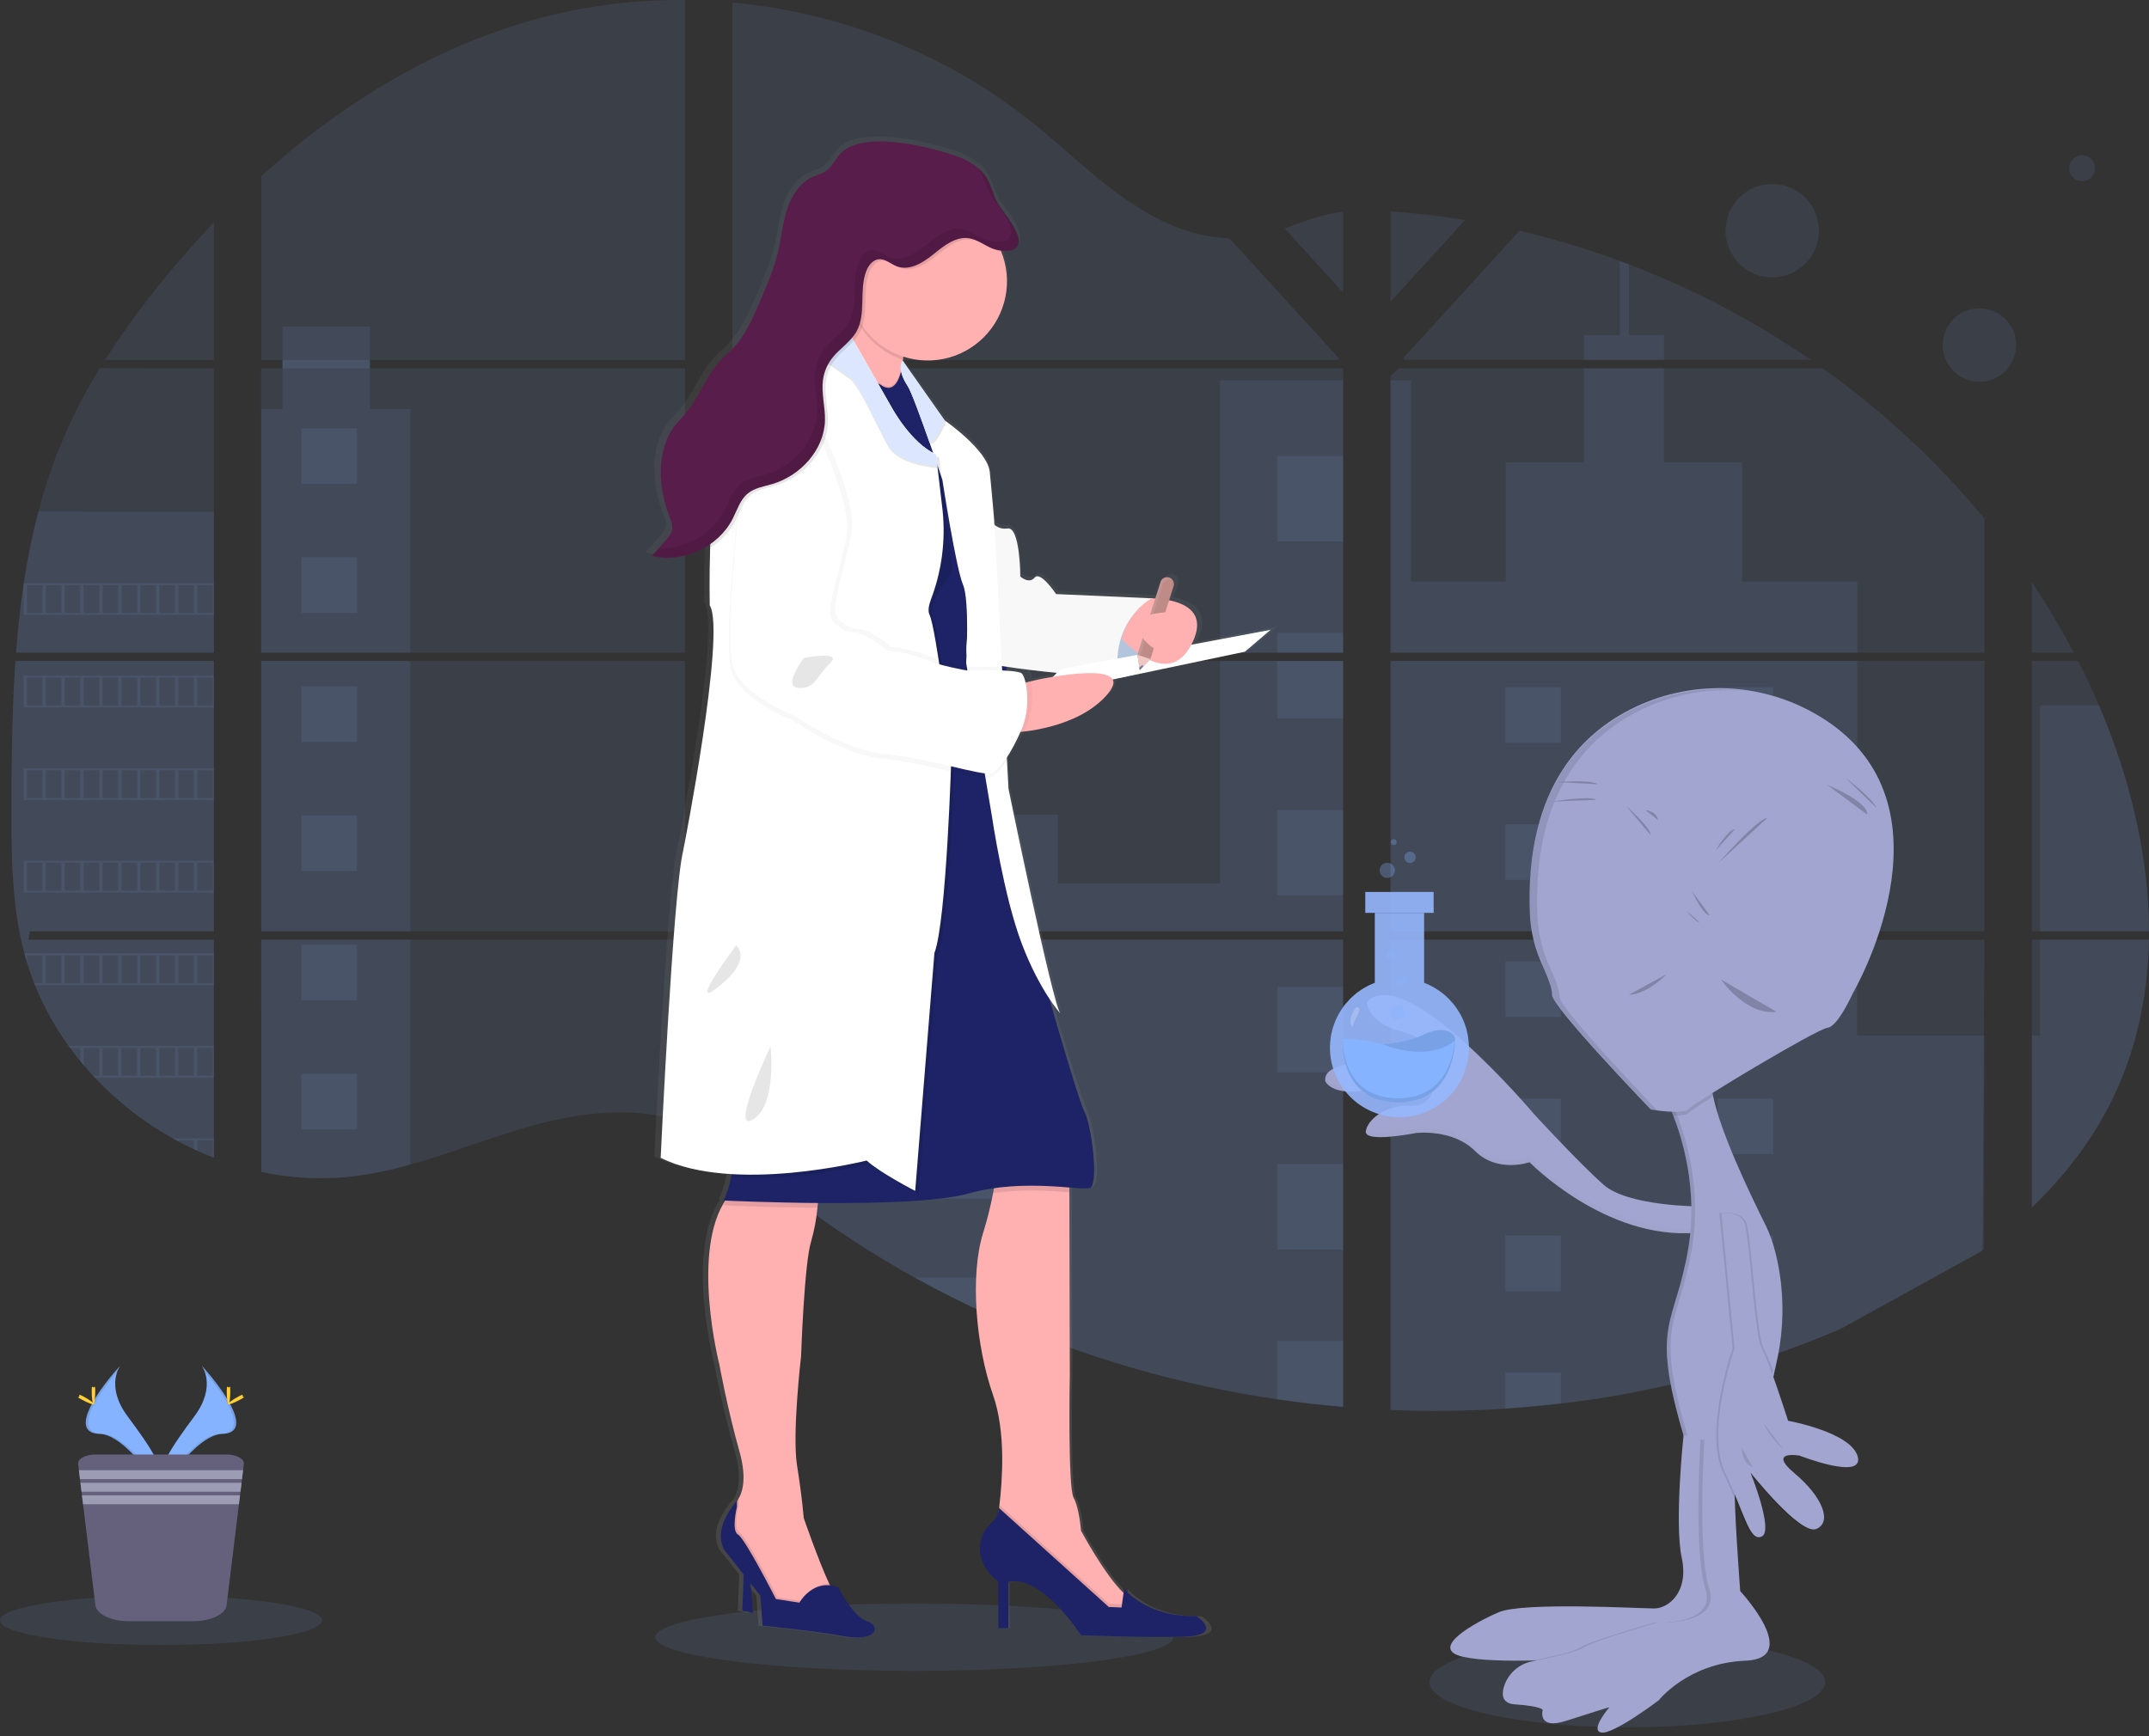 <svg width="250" height="202" viewBox="0 0 250 202" fill="none" xmlns="http://www.w3.org/2000/svg">
<rect x="0" y="0" width="250" height="202" fill="#333333" stroke="none"/>
<g clip-path="url(#clip0)">
<path opacity="0.1" d="M106.37 194.424C123.012 194.424 136.503 192.667 136.503 190.5C136.503 188.333 123.012 186.576 106.37 186.576C89.728 186.576 76.237 188.333 76.237 190.5C76.237 192.667 89.728 194.424 106.37 194.424Z" fill="#85B3FF"/>
<path opacity="0.1" d="M1.798 76.912H24.881V108.371H3.482C3.427 108.697 3.372 109.021 3.312 109.345H24.878V134.711L24.77 134.671C24.158 134.42 23.553 134.169 22.955 133.903L22.566 133.727C21.953 133.441 21.348 133.138 20.751 132.816C20.54 132.706 20.329 132.59 20.12 132.47C16.752 130.592 13.69 128.209 11.042 125.406C10.964 125.331 10.891 125.25 10.819 125.175C10.452 124.776 10.09 124.369 9.739 123.955L9.35 123.493C8.938 122.991 8.536 122.464 8.15 121.937C8.092 121.859 8.037 121.781 7.979 121.706C6.395 119.515 5.081 117.141 4.067 114.634C4.035 114.559 4.007 114.476 3.977 114.401C3.661 113.605 3.377 112.799 3.131 111.976C3.028 111.632 2.925 111.283 2.84 110.937C2.807 110.831 2.782 110.728 2.754 110.628C1.476 105.59 1.328 100.353 1.328 95.144C1.328 94.537 1.328 93.927 1.328 93.322C1.328 91.218 1.353 89.102 1.388 86.986C1.4 86.439 1.412 85.891 1.424 85.342C1.456 83.946 1.499 82.548 1.559 81.152C1.574 80.766 1.592 80.376 1.612 79.993C1.612 79.769 1.632 79.546 1.647 79.322C1.695 78.516 1.742 77.711 1.798 76.912Z" fill="#85B3FF"/>
<path opacity="0.1" d="M24.881 41.884H12.217C14.275 38.663 16.525 35.568 18.953 32.616C20.834 30.304 22.812 28.052 24.881 25.883V41.884Z" fill="#85B3FF"/>
<path opacity="0.1" d="M24.881 42.858V75.939H1.868C1.868 75.843 1.883 75.745 1.893 75.65C1.913 75.399 1.933 75.128 1.956 74.869C1.978 74.565 2.009 74.257 2.036 73.95C2.064 73.644 2.099 73.288 2.132 72.946C2.164 72.605 2.199 72.284 2.237 71.955C2.275 71.626 2.31 71.294 2.35 70.968C2.39 70.642 2.428 70.308 2.47 69.979C2.506 69.708 2.541 69.437 2.578 69.163C2.631 68.779 2.686 68.393 2.744 68.011C2.744 67.953 2.762 67.895 2.769 67.84C3.184 65.043 3.75 62.27 4.464 59.534C5.211 56.664 6.165 53.852 7.319 51.119C8.542 48.255 9.977 45.486 11.612 42.835L24.881 42.858Z" fill="#85B3FF"/>
<path opacity="0.1" d="M30.392 76.912V108.374H79.696V76.912H30.392ZM30.392 109.345V136.363C30.673 136.421 30.952 136.479 31.23 136.527C31.607 136.599 31.983 136.665 32.363 136.722C32.435 136.722 32.511 136.745 32.586 136.752C32.737 136.778 32.89 136.798 33.04 136.818C33.42 136.87 33.794 136.913 34.183 136.948L34.725 136.996L35.164 137.029C35.403 137.046 35.639 137.061 35.875 137.069C36.021 137.069 36.166 137.069 36.314 137.086H36.661H37.09C37.286 137.086 37.482 137.086 37.675 137.086H37.926C38.122 137.086 38.318 137.086 38.511 137.069H38.524C38.659 137.069 38.795 137.069 38.931 137.051C38.969 137.054 39.008 137.054 39.046 137.051C39.159 137.051 39.272 137.051 39.382 137.036H39.46L40.213 136.976C40.465 136.953 40.716 136.926 40.967 136.898L41.484 136.835C43.594 136.54 45.68 136.096 47.728 135.507C52.327 134.225 56.816 132.43 61.424 131.117C67.366 129.422 73.937 128.589 79.676 130.652V109.34L30.392 109.345ZM79.696 41.887V0.003C74.299 -0.057 68.916 0.574 63.678 1.88C51.185 5.016 39.982 11.819 30.392 20.506V41.887H32.857V42.858H30.384V75.954H79.696V42.858H43.025V41.887H79.696ZM143.038 27.739C139.95 27.628 136.879 26.652 134.1 25.14C128.79 22.254 124.539 17.793 119.807 14.03C109.957 6.19 97.74 1.459 85.212 0.286V41.887H155.591L155.765 41.701L143.038 27.739ZM149.45 26.591L156.249 34.052V24.639C153.962 24.927 151.968 25.597 149.45 26.591ZM156.249 143.068V109.34H141.752C141.715 109.197 141.675 109.052 141.629 108.906C141.672 109.052 141.71 109.197 141.75 109.34H85.212V133.73C85.749 134.129 86.279 134.548 86.804 134.985C87.371 135.447 87.931 135.919 88.494 136.391L89.058 136.858C89.33 137.084 89.603 137.305 89.877 137.528C90.424 137.97 90.976 138.407 91.531 138.838C91.808 139.057 92.089 139.27 92.368 139.484C96.81 142.878 101.496 145.942 106.387 148.651C107.483 149.26 108.59 149.852 109.706 150.426C110.449 150.807 111.197 151.182 111.948 151.551C113.076 152.101 114.213 152.634 115.358 153.15C125.932 157.89 137.113 161.141 148.581 162.809C151.127 163.184 153.683 163.479 156.249 163.695V143.068H156.475H156.249ZM85.212 42.858V75.954H156.249V42.858H85.212ZM85.212 76.912V108.374H156.249V76.912H85.212ZM161.763 24.593V35.116L170.442 25.595C167.566 25.126 164.673 24.792 161.763 24.593ZM161.763 76.912V108.374H230.854V76.912H161.763ZM230.61 145.569L230.861 109.345H161.763V164.064C166.213 164.251 170.67 164.197 175.114 163.904V163.904H175.192C177.311 163.768 179.424 163.574 181.532 163.321H181.579C192.801 162.01 203.774 159.077 214.153 154.613L230.61 145.569ZM244.183 82.081C243.922 81.469 243.653 80.861 243.377 80.259C242.875 79.132 242.32 78.017 241.76 76.912H236.37V108.374H249.997C249.985 99.462 247.73 90.365 244.183 82.081ZM236.37 109.34V140.505C240.208 136.828 243.452 132.618 245.787 127.806C248.597 122.01 249.877 115.736 249.987 109.345L236.37 109.34ZM236.37 67.74V75.954H241.255C239.775 73.132 238.144 70.392 236.37 67.745V67.74ZM189.523 30.769C189.164 30.631 188.802 30.492 188.441 30.359C184.628 28.948 180.73 27.774 176.771 26.845L163.492 41.405L163.241 41.683L163.412 41.869H210.653C204.073 37.347 196.98 33.621 189.523 30.769V30.769ZM212.054 42.861H162.732L161.763 43.747V75.954H170.256H230.849V60.34C225.371 53.716 219.049 47.839 212.044 42.858L212.054 42.861Z" fill="#85B3FF"/>
<path opacity="0.1" d="M24.881 59.544V75.938H1.868C1.868 75.843 1.883 75.745 1.893 75.65C1.913 75.399 1.933 75.127 1.956 74.869C1.978 74.565 2.009 74.257 2.036 73.95C2.064 73.644 2.099 73.287 2.132 72.946C2.164 72.605 2.199 72.283 2.237 71.954C2.275 71.626 2.31 71.294 2.35 70.968C2.39 70.642 2.428 70.308 2.47 69.979C2.506 69.708 2.541 69.437 2.578 69.163C2.631 68.779 2.686 68.392 2.744 68.011C2.744 67.953 2.762 67.895 2.769 67.84C3.184 65.043 3.75 62.27 4.464 59.534L24.881 59.544Z" fill="#85B3FF"/>
<path opacity="0.1" d="M1.798 76.912H24.881V108.371H3.482C3.427 108.697 3.372 109.021 3.312 109.345H24.878V134.711L24.77 134.671C24.158 134.42 23.553 134.169 22.955 133.903L22.566 133.727C21.953 133.441 21.348 133.138 20.751 132.816C20.54 132.706 20.329 132.59 20.12 132.47C16.752 130.592 13.69 128.209 11.042 125.406C10.964 125.331 10.891 125.25 10.819 125.175C10.452 124.776 10.09 124.369 9.739 123.955L9.35 123.493C8.938 122.991 8.536 122.464 8.15 121.937C8.092 121.859 8.037 121.781 7.979 121.706C6.395 119.515 5.081 117.141 4.067 114.634C4.035 114.559 4.007 114.476 3.977 114.401C3.661 113.605 3.377 112.799 3.131 111.976C3.028 111.632 2.925 111.283 2.84 110.937C2.807 110.831 2.782 110.728 2.754 110.628C1.476 105.59 1.328 100.353 1.328 95.144C1.328 94.537 1.328 93.927 1.328 93.322C1.328 91.218 1.353 89.102 1.388 86.986C1.4 86.439 1.412 85.891 1.424 85.342C1.456 83.946 1.499 82.548 1.559 81.152C1.574 80.766 1.592 80.376 1.612 79.993C1.612 79.769 1.632 79.546 1.647 79.322C1.695 78.516 1.742 77.711 1.798 76.912Z" fill="#85B3FF"/>
<path opacity="0.1" d="M47.75 47.595V75.941H30.394V47.595H32.867V37.998H43.028V47.595H47.75Z" fill="#85B3FF"/>
<path opacity="0.1" d="M47.75 76.912H30.394V108.374H47.75V76.912Z" fill="#85B3FF"/>
<path opacity="0.1" d="M30.392 109.34H47.748V135.505C45.701 136.092 43.615 136.535 41.506 136.83L40.987 136.895L40.233 136.973L39.48 137.033H39.402C39.292 137.033 39.179 137.049 39.066 137.051H38.95C38.812 137.051 38.677 137.066 38.541 137.069H38.529C38.335 137.069 38.142 137.084 37.944 137.086H37.693C37.499 137.086 37.306 137.086 37.108 137.086H36.681C36.563 137.086 36.447 137.086 36.332 137.086L35.892 137.069C35.659 137.069 35.42 137.043 35.182 137.028L34.745 136.996L34.2 136.946C33.819 136.91 33.447 136.868 33.06 136.815L32.606 136.752C32.531 136.752 32.455 136.732 32.383 136.72C32.004 136.662 31.629 136.599 31.25 136.526C30.969 136.476 30.69 136.418 30.409 136.361L30.392 109.34Z" fill="#85B3FF"/>
<path opacity="0.1" d="M156.252 44.248H141.938V75.941H156.252V44.248Z" fill="#85B3FF"/>
<path opacity="0.1" d="M156.252 76.912V108.374H85.215V94.806H123.053V102.808H141.938V76.912H156.252Z" fill="#85B3FF"/>
<path opacity="0.1" d="M156.478 143.078H156.252V163.718C153.686 163.5 151.13 163.205 148.584 162.832C137.115 161.154 125.933 157.894 115.36 153.144C112.309 151.769 109.319 150.269 106.39 148.646C101.496 145.935 96.807 142.87 92.36 139.476C91.242 138.622 90.14 137.748 89.053 136.853C88.3 136.23 87.547 135.598 86.794 134.977C86.269 134.553 85.739 134.132 85.2 133.722V109.34H141.75L141.632 108.906C141.675 109.051 141.715 109.194 141.752 109.34H156.252V143.063L156.478 143.078Z" fill="#85B3FF"/>
<path opacity="0.1" d="M193.575 41.884H184.25V38.987H188.428V30.357C188.79 30.49 189.151 30.625 189.51 30.766V38.987H193.573L193.575 41.884Z" fill="#85B3FF"/>
<path opacity="0.1" d="M216.048 75.938H170.261L170.276 75.951L170.256 75.938H161.762V44.246H164.165V67.669H175.162V53.81H184.251V42.858H193.573V53.81H202.656V67.669H216.046L216.048 75.938Z" fill="#85B3FF"/>
<path opacity="0.1" d="M161.762 76.912V108.374H216.048V76.912H161.762ZM230.778 145.4L230.854 120.498H216.041V109.34H161.762V164.064C166.213 164.25 170.67 164.197 175.114 163.903V163.903H175.192C177.311 163.768 179.424 163.574 181.531 163.321H181.579C192.801 162.01 203.774 159.077 214.153 154.613" fill="#85B3FF"/>
<path opacity="0.1" d="M237.326 109.34H249.99C249.879 115.729 248.597 122.002 245.787 127.798C243.455 132.613 240.208 136.835 236.372 140.5V120.496H237.326V109.34Z" fill="#85B3FF"/>
<path opacity="0.1" d="M249.998 108.371H237.326V82.079H244.183C247.73 90.365 249.988 99.462 249.998 108.371Z" fill="#85B3FF"/>
<path opacity="0.1" d="M156.252 53.057H148.584V62.993H156.252V53.057Z" fill="#85B3FF"/>
<path opacity="0.1" d="M156.252 73.654H148.584V75.941H156.252V73.654Z" fill="#85B3FF"/>
<path opacity="0.1" d="M156.252 76.912H148.584V83.587H156.252V76.912Z" fill="#85B3FF"/>
<path opacity="0.1" d="M156.252 94.248H148.584V104.184H156.252V94.248Z" fill="#85B3FF"/>
<path opacity="0.1" d="M156.252 114.845H148.584V124.781H156.252V114.845Z" fill="#85B3FF"/>
<path opacity="0.1" d="M156.252 143.063L156.478 143.078H156.252V145.385H148.584V135.447H156.252V143.063Z" fill="#85B3FF"/>
<path opacity="0.1" d="M156.252 156.031V163.705C153.686 163.488 151.13 163.192 148.584 162.819V156.031H156.252Z" fill="#85B3FF"/>
<path opacity="0.1" d="M118.074 107.643H85.215V108.374H118.074V107.643Z" fill="#85B3FF"/>
<path opacity="0.1" d="M118.074 109.345H85.215V112.142H118.074V109.345Z" fill="#85B3FF"/>
<path opacity="0.1" d="M118.074 121.312H85.215V125.81H118.074V121.312Z" fill="#85B3FF"/>
<path opacity="0.1" d="M118.072 134.98V139.476H92.36C91.242 138.622 90.14 137.748 89.053 136.853C88.3 136.23 87.547 135.598 86.794 134.98H118.072Z" fill="#85B3FF"/>
<path opacity="0.1" d="M118.072 148.644V153.144H115.36C112.307 151.769 109.317 150.269 106.39 148.644H118.072Z" fill="#85B3FF"/>
<path opacity="0.1" d="M181.584 79.962H175.117V86.429H181.584V79.962Z" fill="#85B3FF"/>
<path opacity="0.1" d="M41.521 49.827H35.054V56.293H41.521V49.827Z" fill="#85B3FF"/>
<path opacity="0.1" d="M41.521 64.848H35.054V71.314H41.521V64.848Z" fill="#85B3FF"/>
<path opacity="0.1" d="M41.521 79.872H35.054V86.338H41.521V79.872Z" fill="#85B3FF"/>
<path opacity="0.1" d="M41.521 94.896H35.054V101.362H41.521V94.896Z" fill="#85B3FF"/>
<path opacity="0.1" d="M41.521 109.92H35.054V116.386H41.521V109.92Z" fill="#85B3FF"/>
<path opacity="0.1" d="M41.521 124.944H35.054V131.411H41.521V124.944Z" fill="#85B3FF"/>
<path opacity="0.1" d="M206.279 79.962H199.812V86.429H206.279V79.962Z" fill="#85B3FF"/>
<path opacity="0.1" d="M181.584 95.915H175.117V102.382H181.584V95.915Z" fill="#85B3FF"/>
<path opacity="0.1" d="M206.279 95.915H199.812V102.382H206.279V95.915Z" fill="#85B3FF"/>
<path opacity="0.1" d="M181.584 111.868H175.117V118.334H181.584V111.868Z" fill="#85B3FF"/>
<path opacity="0.1" d="M206.279 111.868H199.812V118.334H206.279V111.868Z" fill="#85B3FF"/>
<path opacity="0.1" d="M181.584 127.821H175.117V134.287H181.584V127.821Z" fill="#85B3FF"/>
<path opacity="0.1" d="M206.279 127.821H199.812V134.287H206.279V127.821Z" fill="#85B3FF"/>
<path opacity="0.1" d="M181.584 143.773H175.117V150.24H181.584V143.773Z" fill="#85B3FF"/>
<path opacity="0.1" d="M206.279 143.773H199.812V150.24H206.279V143.773Z" fill="#85B3FF"/>
<path opacity="0.1" d="M175.117 163.896V159.726H181.584V163.303L175.117 163.896Z" fill="#85B3FF"/>
<path opacity="0.1" d="M2.742 67.85V71.55H24.878V67.85H2.742ZM4.946 71.319H3.131V68.084H4.946V71.319ZM7.15 71.319H5.335V68.084H7.15V71.319ZM9.35 71.319H7.535V68.084H9.35V71.319ZM11.554 71.319H9.739V68.084H11.554V71.319ZM13.756 71.319H11.941V68.084H13.756V71.319ZM15.96 71.319H14.145V68.084H15.96V71.319ZM18.165 71.319H16.349V68.084H18.165V71.319ZM20.367 71.319H18.546V68.084H20.362L20.367 71.319ZM22.569 71.319H20.753V68.084H22.563L22.569 71.319ZM24.77 71.319H22.955V68.084H24.77V71.319Z" fill="#85B3FF"/>
<path opacity="0.1" d="M2.742 78.622V82.322H24.878V78.622H2.742ZM4.946 82.088H3.131V78.855H4.946V82.088ZM7.15 82.088H5.335V78.855H7.15V82.088ZM9.35 82.088H7.535V78.855H9.35V82.088ZM11.554 82.088H9.739V78.855H11.554V82.088ZM13.756 82.088H11.941V78.855H13.756V82.088ZM15.96 82.088H14.145V78.855H15.96V82.088ZM18.165 82.088H16.349V78.855H18.165V82.088ZM20.367 82.088H18.546V78.855H20.362L20.367 82.088ZM22.569 82.088H20.753V78.855H22.563L22.569 82.088ZM24.77 82.088H22.955V78.855H24.77V82.088Z" fill="#85B3FF"/>
<path opacity="0.1" d="M2.742 89.394V93.091H24.878V89.394H2.742ZM4.946 92.858H3.131V89.624H4.946V92.858ZM7.15 92.858H5.335V89.624H7.15V92.858ZM9.35 92.858H7.535V89.624H9.35V92.858ZM11.554 92.858H9.739V89.624H11.554V92.858ZM13.756 92.858H11.941V89.624H13.756V92.858ZM15.96 92.858H14.145V89.624H15.96V92.858ZM18.165 92.858H16.349V89.624H18.165V92.858ZM20.367 92.858H18.546V89.624H20.362L20.367 92.858ZM22.569 92.858H20.753V89.624H22.563L22.569 92.858ZM24.77 92.858H22.955V89.624H24.77V92.858Z" fill="#85B3FF"/>
<path opacity="0.1" d="M2.742 100.163V103.86H24.878V100.163H2.742ZM4.946 103.629H3.131V100.394H4.946V103.629ZM7.15 103.629H5.335V100.394H7.15V103.629ZM9.35 103.629H7.535V100.394H9.35V103.629ZM11.554 103.629H9.739V100.394H11.554V103.629ZM13.756 103.629H11.941V100.394H13.756V103.629ZM15.96 103.629H14.145V100.394H15.96V103.629ZM18.165 103.629H16.349V100.394H18.165V103.629ZM20.367 103.629H18.546V100.394H20.362L20.367 103.629ZM22.569 103.629H20.753V100.394H22.563L22.569 103.629ZM24.77 103.629H22.955V100.394H24.77V103.629Z" fill="#85B3FF"/>
<path opacity="0.1" d="M2.837 110.932C2.925 111.281 3.025 111.627 3.131 111.971V111.165H4.946V114.398H3.984C4.012 114.474 4.042 114.554 4.072 114.629H24.886V110.932H2.837ZM7.15 114.398H5.335V111.165H7.15V114.398ZM9.35 114.398H7.535V111.165H9.35V114.398ZM11.554 114.398H9.739V111.165H11.554V114.398ZM13.756 114.398H11.941V111.165H13.756V114.398ZM15.96 114.398H14.145V111.165H15.96V114.398ZM18.165 114.398H16.349V111.165H18.165V114.398ZM20.366 114.398H18.546V111.165H20.361L20.366 114.398ZM22.568 114.398H20.753V111.165H22.563L22.568 114.398ZM24.77 114.398H22.955V111.165H24.77V114.398Z" fill="#85B3FF"/>
<path opacity="0.1" d="M7.976 121.703C8.034 121.776 8.089 121.856 8.147 121.934H9.35V123.488L9.739 123.952V121.944H11.554V125.18H10.819C10.891 125.255 10.962 125.336 11.042 125.411H24.878V121.703H7.976ZM13.751 125.17H11.936V121.934H13.751V125.17ZM15.955 125.17H14.14V121.934H15.955V125.17ZM18.16 125.17H16.345V121.934H18.16V125.17ZM20.362 125.17H18.546V121.934H20.362V125.17ZM22.563 125.17H20.748V121.934H22.563V125.17ZM24.765 125.17H22.95V121.934H24.765V125.17Z" fill="#85B3FF"/>
<path opacity="0.1" d="M20.12 132.472C20.329 132.59 20.54 132.706 20.753 132.816V132.703H22.563V133.728L22.95 133.906V132.703H24.765V134.671C24.8 134.687 24.836 134.701 24.873 134.712V132.472H20.12Z" fill="#85B3FF"/>
<path opacity="0.1" d="M156.249 143.063H156.475H156.249ZM141.629 108.923C141.672 109.069 141.71 109.215 141.75 109.358C141.715 109.202 141.675 109.056 141.629 108.911V108.923ZM32.857 41.886V42.858H43.025V41.886H32.857ZM156.249 143.063H156.475H156.249ZM141.629 108.923C141.672 109.069 141.71 109.215 141.75 109.358C141.715 109.202 141.675 109.056 141.629 108.911V108.923ZM156.249 143.063H156.475H156.249ZM141.629 108.923C141.672 109.069 141.71 109.215 141.75 109.358C141.715 109.202 141.675 109.056 141.629 108.911V108.923Z" fill="#85B3FF"/>
<path opacity="0.1" d="M206.169 32.275C209.168 32.275 211.599 29.844 211.599 26.845C211.599 23.846 209.168 21.415 206.169 21.415C203.17 21.415 200.738 23.846 200.738 26.845C200.738 29.844 203.17 32.275 206.169 32.275Z" fill="#85B3FF"/>
<path opacity="0.1" d="M230.274 44.419C232.632 44.419 234.544 42.508 234.544 40.149C234.544 37.791 232.632 35.879 230.274 35.879C227.915 35.879 226.003 37.791 226.003 40.149C226.003 42.508 227.915 44.419 230.274 44.419Z" fill="#85B3FF"/>
<path opacity="0.1" d="M242.219 21.079C243.051 21.079 243.726 20.404 243.726 19.573C243.726 18.741 243.051 18.066 242.219 18.066C241.387 18.066 240.713 18.741 240.713 19.573C240.713 20.404 241.387 21.079 242.219 21.079Z" fill="#85B3FF"/>
<path opacity="0.1" d="M189.312 200.995C202.023 200.995 212.327 198.635 212.327 195.724C212.327 192.812 202.023 190.452 189.312 190.452C176.601 190.452 166.297 192.812 166.297 195.724C166.297 198.635 176.601 200.995 189.312 200.995Z" fill="#85B3FF"/>
<path d="M201.12 188.582C201.12 188.582 185.031 192.902 184.868 192.902C184.778 192.902 181.727 193.153 178.28 193.219C175.373 193.279 172.184 193.219 170.246 192.794C166.033 191.863 171.559 188.8 174.351 187.596C177.143 186.391 190.921 187.159 192.463 187.159C194.005 187.159 196.513 185.354 195.639 181.25C194.765 177.145 195.857 166.969 195.857 166.969L199.415 164.945L199.495 166.067L201.12 188.582Z" fill="#A1A5CF"/>
<path opacity="0.1" d="M201.12 188.582C201.12 188.582 185.031 192.902 184.868 192.902C184.778 192.902 181.727 193.153 178.28 193.219C180.379 192.799 183.194 192.169 183.829 191.712C184.868 190.947 192.42 188.813 192.42 188.813C192.42 188.813 199.807 189.195 198.383 184.819C196.96 180.444 197.881 166.494 197.881 166.494L199.495 166.085L201.12 188.582Z" fill="black"/>
<path d="M198.33 166.477C198.33 166.477 197.399 180.429 198.832 184.802C200.266 189.175 192.867 188.796 192.867 188.796C192.867 188.796 185.315 190.929 184.276 191.695C183.593 192.197 180.392 192.887 178.27 193.304C177.503 193.449 176.789 193.8 176.206 194.32C175.623 194.839 175.193 195.508 174.961 196.254C174.657 197.258 174.78 198.222 176.234 198.32C179.463 198.538 179.463 198.977 179.463 198.977C179.463 198.977 178.805 201.329 182.199 200.232C185.594 199.135 187.233 198.646 187.233 198.646C187.233 198.646 184.881 201.382 186.304 201.6C187.728 201.819 192.98 197.835 192.98 197.835C192.98 197.835 196.372 193.512 203.048 193.239C209.724 192.965 202.445 185.141 202.445 185.141C202.445 185.141 201.624 174.198 201.845 172.885C202.066 171.573 201.572 165.663 201.572 165.663L198.33 166.477Z" fill="#A1A5CF"/>
<path d="M197.728 140.377C197.728 140.377 189.41 140.377 186.563 137.867C183.716 135.357 178.476 129.653 178.476 129.653C178.476 129.653 163.372 111.707 158.993 116.632C158.993 116.632 159.104 119.04 163.043 120.024C166.982 121.008 167.203 123.965 167.203 123.965C167.203 123.965 153.63 122.208 154.178 125.825C154.178 125.825 155.054 127.904 160.203 126.591C165.353 125.278 166.661 126.809 166.661 126.809C166.661 126.809 166.55 128.78 163.924 128.669C161.298 128.559 159.109 130.201 158.89 131.624C158.672 133.047 164.69 131.842 164.69 131.842C164.69 131.842 168.958 131.295 171.584 133.921C174.21 136.546 177.934 135.236 177.934 135.236C177.934 135.236 186.799 144.318 197.304 143.442L197.728 140.377Z" fill="#A1A5CF"/>
<g opacity="0.1">
<path opacity="0.1" d="M166.523 126.756C166.588 126.596 166.629 126.427 166.646 126.254C166.646 126.254 165.333 124.723 160.188 126.036C155.579 127.211 154.399 125.667 154.203 125.333C154.152 125.507 154.14 125.691 154.168 125.87C154.168 125.87 155.044 127.951 160.193 126.638C164.477 125.549 166.101 126.433 166.523 126.756Z" fill="black"/>
<path opacity="0.1" d="M163.033 120.079C165.837 120.779 166.756 122.479 167.05 123.4L167.191 123.418C167.191 123.418 166.972 120.463 163.03 119.477C160.206 118.771 159.35 117.333 159.091 116.577C159.056 116.612 159.016 116.647 158.981 116.688C158.983 116.688 159.094 119.095 163.033 120.079Z" fill="black"/>
<path opacity="0.1" d="M197.289 142.895C186.784 143.771 177.919 134.694 177.919 134.694C177.919 134.694 174.198 136.007 171.569 133.381C168.941 130.755 164.667 131.295 164.667 131.295C164.667 131.295 159.628 132.299 158.941 131.383C158.908 131.479 158.884 131.578 158.868 131.679C158.649 133.102 164.667 131.897 164.667 131.897C164.667 131.897 168.936 131.35 171.562 133.976C174.188 136.602 177.911 135.289 177.911 135.289C177.911 135.289 186.776 144.373 197.281 143.497L197.72 140.432H197.635L197.289 142.895Z" fill="black"/>
</g>
<path d="M207.196 149.389C207.54 152.564 207.337 155.774 206.596 158.88C206.55 159.071 206.505 159.27 206.46 159.473C206.042 161.329 205.756 163.212 205.604 165.108C205.433 167.493 202.819 167.935 200.331 167.804C198.824 167.705 197.329 167.461 195.867 167.076C191.926 153.727 194.881 154.382 196.415 145.189C197.547 138.412 195.694 132.45 194.657 129.804C194.286 128.865 194.017 128.338 194.017 128.338C194.017 128.338 200.364 122.429 199.269 124.946C199.018 125.504 199.064 126.42 199.297 127.567C200.113 131.584 203.354 138.474 205.398 142.564C206.412 144.612 206.937 147.107 207.196 149.389Z" fill="#A1A5CF"/>
<path opacity="0.1" d="M196.302 167.024C192.363 153.674 195.318 154.329 196.849 145.139C197.981 138.361 196.129 132.4 195.092 129.751C194.72 128.812 194.451 128.288 194.451 128.288C194.451 128.288 198.059 124.919 199.367 124.352C199.021 123.624 194.012 128.288 194.012 128.288C194.012 128.288 194.281 128.812 194.652 129.751C195.699 132.4 197.55 138.351 196.41 145.139C194.876 154.329 191.921 153.674 195.862 167.024H196.302Z" fill="black"/>
<path opacity="0.1" d="M199.287 127.57C197.781 128.524 196.691 129.239 196.525 129.435C196.274 129.744 195.486 129.821 194.65 129.806C194.278 128.867 194.01 128.34 194.01 128.34C194.01 128.34 200.356 122.431 199.262 124.949C199.016 125.506 199.064 126.422 199.287 127.57Z" fill="black"/>
<path d="M192.034 129.106C192.034 129.106 195.865 129.764 196.52 128.998C197.175 128.232 211.406 119.71 212.609 119.587C213.811 119.464 215.564 115.538 215.564 115.538C215.564 115.538 227.866 94.509 212.802 84.077C209.628 81.888 205.947 80.547 202.109 80.179C198.271 79.812 194.403 80.431 190.871 81.978C184.281 84.87 177.374 91.452 177.974 106.378C178.069 108.446 178.566 110.477 179.438 112.355C180.025 113.64 180.6 115.091 180.545 115.746C180.434 117.069 192.034 129.106 192.034 129.106Z" fill="#A1A5CF"/>
<path opacity="0.1" d="M200.025 141.145L201.559 156.902C201.559 156.902 198.165 166.532 200.464 171.346C202.764 176.161 203.309 179.445 204.733 178.787C206.156 178.129 203.419 171.344 203.419 171.344C203.419 171.344 209.219 178.676 211.08 177.908C212.94 177.14 211.833 174.188 208.569 171.452C205.305 168.716 209.116 169.373 209.116 169.373C209.116 169.373 216.668 172.328 215.895 169.484C215.122 166.64 207.796 165.319 207.796 165.319C207.796 165.319 205.606 158.426 204.733 156.895C203.859 155.363 203.309 143.324 202.651 142.122C201.993 140.919 200.025 141.145 200.025 141.145Z" fill="black"/>
<path opacity="0.1" d="M206.244 159.473C205.826 161.329 205.54 163.212 205.388 165.108C205.217 167.493 202.601 167.935 200.115 167.804C199.864 162.907 201.988 156.902 201.988 156.902L200.457 141.145C200.457 141.145 202.425 140.924 203.083 142.129C203.741 143.334 204.286 155.369 205.162 156.902C205.579 157.734 205.941 158.593 206.244 159.473Z" fill="black"/>
<path d="M200.244 141.145L201.778 156.902C201.778 156.902 198.383 166.532 200.683 171.346C202.983 176.161 203.528 179.445 204.951 178.787C206.375 178.129 203.638 171.344 203.638 171.344C203.638 171.344 209.438 178.676 211.298 177.908C213.158 177.14 212.051 174.188 208.787 171.452C205.524 168.716 209.335 169.373 209.335 169.373C209.335 169.373 216.884 172.328 216.114 169.484C215.343 166.64 208.014 165.319 208.014 165.319C208.014 165.319 205.827 158.426 204.951 156.895C204.075 155.363 203.528 143.324 202.872 142.122C202.217 140.919 200.244 141.145 200.244 141.145Z" fill="#A1A5CF"/>
<path opacity="0.1" d="M169.109 126.463C168.87 127.024 168.459 127.495 167.934 127.806Z" fill="black"/>
<path opacity="0.1" d="M205.18 165.613C205.698 166.768 206.47 167.792 207.439 168.608Z" fill="black"/>
<path opacity="0.1" d="M202.609 168.447C202.644 168.91 202.749 169.365 202.92 169.798C203.007 170.013 203.14 170.207 203.311 170.365C203.481 170.523 203.685 170.641 203.907 170.711" fill="black"/>
<path opacity="0.2" d="M199.583 98.957C199.583 98.957 201.047 96.492 201.818 96.492Z" fill="black"/>
<path opacity="0.2" d="M199.97 100.343C199.97 100.343 204.512 95.185 205.591 95.185Z" fill="black"/>
<path opacity="0.2" d="M191.421 94.261C191.421 94.261 192.654 94.339 192.885 95.416Z" fill="black"/>
<path opacity="0.2" d="M189.187 93.799C189.187 93.799 191.961 96.186 192.036 97.185Z" fill="black"/>
<path opacity="0.2" d="M196.272 106.042C196.272 106.042 196.965 107.046 197.735 107.349Z" fill="black"/>
<path opacity="0.2" d="M196.804 103.654C196.804 103.654 198.112 106.503 198.883 106.503Z" fill="black"/>
<path opacity="0.2" d="M200.201 113.971C200.201 113.971 203.126 118.206 206.668 117.737Z" fill="black"/>
<path opacity="0.2" d="M193.884 113.357C193.884 113.357 191.574 115.744 189.495 115.744Z" fill="black"/>
<path opacity="0.2" d="M212.541 91.311C212.541 91.311 217.369 93.274 217.213 94.781Z" fill="black"/>
<path opacity="0.2" d="M214.67 90.481C214.67 90.481 217.836 92.87 218.303 94.012Z" fill="black"/>
<path opacity="0.2" d="M180.507 93.274C180.507 93.274 185.129 92.549 185.699 93.066Z" fill="black"/>
<path opacity="0.2" d="M181.182 91C181.182 91 185.077 90.689 185.855 91.251Z" fill="black"/>
<path opacity="0.1" d="M192.912 129.327C192.912 129.327 181.311 117.278 181.421 115.975C181.474 115.32 180.901 113.869 180.311 112.583C179.44 110.705 178.944 108.675 178.85 106.606C178.25 91.68 185.154 85.098 191.747 82.207C195.35 80.629 199.3 80.017 203.211 80.429C199.023 79.823 194.748 80.4 190.871 82.096C184.281 84.99 177.374 91.57 177.974 106.498C178.068 108.566 178.565 110.596 179.438 112.473C180.025 113.761 180.6 115.209 180.545 115.867C180.434 117.18 192.036 129.216 192.036 129.216C192.036 129.216 192.581 129.309 193.291 129.385C193.058 129.352 192.912 129.327 192.912 129.327Z" fill="black"/>
<path opacity="0.9" d="M165.672 114.361V106.22H166.781V103.785H158.827V106.22H159.935V114.361C158.167 115.032 156.69 116.301 155.761 117.948C154.832 119.595 154.51 121.516 154.851 123.376C155.192 125.236 156.175 126.917 157.628 128.128C159.081 129.338 160.912 130.001 162.803 130.001C164.694 130.001 166.526 129.338 167.979 128.128C169.431 126.917 170.414 125.236 170.755 123.376C171.096 121.516 170.774 119.595 169.845 117.948C168.917 116.301 167.44 115.032 165.672 114.361V114.361Z" fill="#96B7FE"/>
<path opacity="0.1" d="M165.674 106.195H159.937V106.305H165.674V106.195Z" fill="black"/>
<path d="M158.283 121.711C158.283 121.711 163.151 121.626 165.586 120.408C168.022 119.191 169.41 120.277 169.279 121.016C169.149 121.754 168.453 123.189 165.672 123.363C162.89 123.536 158.283 121.711 158.283 121.711Z" fill="#85B3FF"/>
<path opacity="0.1" d="M158.283 121.711C158.283 121.711 163.151 121.626 165.586 120.408C168.022 119.191 169.41 120.277 169.279 121.016C169.149 121.754 168.453 123.189 165.672 123.363C162.89 123.536 158.283 121.711 158.283 121.711Z" fill="black"/>
<path d="M156.199 120.93C156.199 120.93 155.677 128.142 162.501 128.273C169.325 128.403 169.279 121.016 169.279 121.016C169.279 121.016 166.769 123.754 160.803 121.495C160.803 121.495 157.718 120.669 156.199 120.93Z" fill="#85B3FF"/>
<path opacity="0.1" d="M169.254 121.04C169.119 122.702 168.235 127.904 162.501 127.793C156.879 127.688 156.244 122.773 156.194 121.046C156.161 121.972 156.194 128.152 162.501 128.273C169.325 128.403 169.279 121.015 169.279 121.015L169.254 121.04Z" fill="black"/>
<path opacity="0.3" d="M162.541 118.703C163.03 118.703 163.427 118.307 163.427 117.817C163.427 117.328 163.03 116.931 162.541 116.931C162.051 116.931 161.655 117.328 161.655 117.817C161.655 118.307 162.051 118.703 162.541 118.703Z" fill="#85B3FF"/>
<path opacity="0.3" d="M163.048 114.825C163.35 114.825 163.595 114.58 163.595 114.278C163.595 113.976 163.35 113.731 163.048 113.731C162.746 113.731 162.501 113.976 162.501 114.278C162.501 114.58 162.746 114.825 163.048 114.825Z" fill="#85B3FF"/>
<path opacity="0.3" d="M161.825 111.665C162.128 111.665 162.373 111.42 162.373 111.117C162.373 110.815 162.128 110.57 161.825 110.57C161.523 110.57 161.278 110.815 161.278 111.117C161.278 111.42 161.523 111.665 161.825 111.665Z" fill="#85B3FF"/>
<path opacity="0.2" d="M157.135 118.5C157.09 118.872 157.098 119.338 157.432 119.504C157.135 119.381 158.29 117.712 158.14 117.373C157.781 116.652 157.173 118.154 157.135 118.5Z" fill="white"/>
<path opacity="0.3" d="M161.381 102.161C161.87 102.161 162.267 101.764 162.267 101.275C162.267 100.785 161.87 100.388 161.381 100.388C160.891 100.388 160.495 100.785 160.495 101.275C160.495 101.764 160.891 102.161 161.381 102.161Z" fill="#85B3FF"/>
<path opacity="0.3" d="M164.037 100.416C164.4 100.416 164.695 100.122 164.695 99.758C164.695 99.395 164.4 99.101 164.037 99.101C163.674 99.101 163.379 99.395 163.379 99.758C163.379 100.122 163.674 100.416 164.037 100.416Z" fill="#85B3FF"/>
<path opacity="0.3" d="M162.142 98.328C162.33 98.328 162.483 98.175 162.483 97.986C162.483 97.798 162.33 97.645 162.142 97.645C161.953 97.645 161.8 97.798 161.8 97.986C161.8 98.175 161.953 98.328 162.142 98.328Z" fill="#85B3FF"/>
<path d="M76.118 134.571C78.536 135.751 81.506 136.296 84.534 136.471C84.517 136.589 84.497 136.705 84.477 136.818C84.312 137.766 84.016 138.687 83.598 139.554H83.779C79.689 145.714 83.088 158.727 83.088 158.727C83.088 158.727 83.977 163.585 85.498 168.939C86.342 171.904 85.88 173.571 85.305 174.462V174.479C85.267 174.537 85.232 174.597 85.195 174.658V174.57C81.707 178.679 84.052 180.765 84.052 180.765L85.996 183.198L85.827 187.43L87.095 187.681L86.796 184.202L87.984 185.688L88.235 189.175C88.235 189.175 94.065 189.737 97.934 190.43C101.803 191.123 102.37 189.247 100.658 188.688C98.945 188.128 97.236 184.701 97.236 184.701C96.911 184.587 96.574 184.514 96.231 184.483C96.2 184.418 96.167 184.35 96.134 184.28C94.853 181.584 93.113 176.616 93.113 176.616V176.573C92.93 174.517 92.639 172.469 92.315 170.428C91.732 166.758 92.799 157.746 92.799 157.746C92.799 157.746 93.181 146.786 94.004 144.293C94.377 143.027 94.625 141.727 94.745 140.412C94.768 140.222 94.785 140.033 94.803 139.853C101.393 139.903 109.114 139.725 112.641 138.751C113.656 138.476 114.688 138.265 115.729 138.121C115.699 138.301 115.664 138.492 115.626 138.695C115.312 140.293 114.908 141.871 114.416 143.422C112.895 148.28 113.527 156.438 115.619 162.292C117.148 166.56 116.716 172.333 116.372 175.135C116.36 175.25 116.344 175.363 116.329 175.469L116.289 175.433C116.285 175.755 116.215 176.072 116.083 176.366C115.951 176.659 115.759 176.922 115.521 177.138C114.99 177.57 114.581 178.134 114.334 178.774C114.088 179.413 114.013 180.106 114.117 180.783C114.235 181.44 114.486 182.067 114.854 182.624C115.221 183.182 115.699 183.659 116.257 184.026V189.506H117.462V184.081C121.391 183.147 126.081 190.309 126.081 190.309C126.081 190.309 132.802 190.621 138.062 190.495C143.322 190.37 139.774 188.068 139.774 188.068C133.864 188.253 131.2 184.9 131.2 184.9L131.13 185.384L131.082 185.341C128.87 183.268 126.061 178.109 126.061 178.109C126.061 178.109 125.87 175.494 125.174 174.249C124.479 173.003 124.748 159.917 124.748 159.917L124.692 138.595V138.033C125.948 138.131 126.842 138.196 127.16 138.058C128.165 137.624 127.349 130.833 126.462 129.151C125.908 128.102 123.799 121.088 122.292 115.96C122.686 116.57 123.126 117.149 123.608 117.692C122.654 116.437 117.462 91.477 117.462 91.477L117.283 88.214C118.078 87.156 118.751 86.012 119.292 84.805C121.341 84.574 126.447 83.68 129.242 80.397C129.89 79.644 130.028 79.094 129.819 78.722L145.531 75.479L148.574 72.924L139.166 74.661C141.024 71.184 138.747 69.921 136.523 69.475L137.055 67.823C137.093 67.706 137.103 67.583 137.084 67.462C137.064 67.341 137.017 67.226 136.945 67.127V67.127L136.927 67.107L136.892 67.062C136.872 67.04 136.851 67.019 136.829 66.999L136.786 66.962C136.761 66.942 136.734 66.924 136.706 66.907L136.663 66.882C136.619 66.858 136.573 66.838 136.525 66.821C136.321 66.757 136.1 66.775 135.909 66.873C135.719 66.97 135.574 67.138 135.506 67.341L134.886 69.264L134.62 69.249L123.071 68.747C123.071 68.747 121.233 66.008 120.535 66.816C119.837 67.624 118.822 66.693 118.822 66.693C118.822 66.693 118.822 60.839 117.301 61.088C117.028 61.133 116.748 61.119 116.48 61.046C116.213 60.973 115.965 60.844 115.752 60.666L115.717 60.028C115.717 60.028 115.466 57.039 115.215 54.486C114.984 52.154 110.695 49.046 109.942 48.521L105.059 41.701C105.05 41.714 105.041 41.727 105.034 41.741L104.871 41.513L104.893 41.37C104.916 41.252 104.933 41.136 104.956 41.018C105.89 41.312 106.862 41.46 107.841 41.46C113.04 41.46 117.253 37.32 117.253 32.212C117.255 31.03 117.026 29.859 116.578 28.765C116.56 28.72 116.54 28.677 116.523 28.632C117.041 28.733 117.577 28.678 118.064 28.477C118.176 28.427 118.278 28.36 118.368 28.278C119.676 27.038 116.633 23.958 116.083 22.854C115.629 21.945 115.403 20.928 114.861 20.07C114.576 19.628 114.224 19.234 113.816 18.902C113.846 18.948 113.879 18.993 113.909 19.041C113.939 19.088 113.929 19.078 113.942 19.096C113.133 18.406 112.194 17.887 111.18 17.57C107.449 16.314 99.566 14.472 97.213 17.585C96.749 18.197 96.365 18.902 95.722 19.342C95.235 19.671 94.642 19.809 94.108 20.057C92.601 20.75 91.647 22.259 91.132 23.823C90.618 25.387 90.469 27.016 90.095 28.592C89.618 30.628 88.775 32.558 87.939 34.479C86.95 36.738 85.9 39.09 83.997 40.692C81.398 42.878 80.811 45.963 78.411 48.361C75.551 51.207 75.649 55.892 77.118 59.629C77.311 60.131 77.529 60.633 77.454 61.151C77.379 61.668 76.985 62.155 76.611 62.559L75.049 64.291C77.037 64.735 79.117 64.468 80.929 63.538C81.302 63.353 81.661 63.143 82.006 62.91L81.991 63.344C81.873 67.11 81.943 70.059 81.943 70.059C83.909 73.235 78.775 98.769 78.775 98.769C77.575 103.682 76.118 134.571 76.118 134.571ZM117.813 77.314C117.612 77.302 117.404 77.292 117.191 77.284V77.224L117.813 77.314ZM123.184 77.939L122.719 78.404C121.737 78.564 121.059 78.71 121.059 78.71L120.088 78.928C119.965 78.293 119.784 77.829 119.601 77.65C119.518 77.585 119.422 77.539 119.32 77.515C120.582 77.673 121.906 77.814 123.184 77.939Z" fill="url(#paint0_linear)"/>
<path d="M87.226 183.26L87.597 187.666L86.357 187.417L86.543 182.64L87.226 183.26Z" fill="#1D2366"/>
<path d="M115.529 162.345C117.035 166.612 116.601 172.351 116.264 175.147C116.139 176.179 116.013 176.809 116.013 176.809C116.013 176.809 118.248 181.9 118.433 182.08C118.619 182.261 125.014 186.177 125.014 186.177L129.483 188.783C129.483 188.783 134.015 186.797 131.84 186.114C131.396 185.936 130.997 185.663 130.67 185.314C128.504 183.248 125.757 178.107 125.757 178.107C125.757 178.107 125.571 175.501 124.891 174.261C124.21 173.021 124.454 159.985 124.454 159.985L124.401 138.735V135.974L115.895 136.037C115.841 136.978 115.718 137.913 115.529 138.836C115.223 140.428 114.827 142.001 114.344 143.548C112.86 148.38 113.48 156.511 115.529 162.345Z" fill="#FFB0B1"/>
<path opacity="0.1" d="M116.026 176.804C116.026 176.804 118.26 181.895 118.446 182.075C118.632 182.256 125.026 186.172 125.026 186.172L129.495 188.778C129.495 188.778 134.027 186.792 131.853 186.109C131.409 185.931 131.01 185.658 130.683 185.309L130.49 186.667L128.998 186.606L116.264 175.137C116.139 176.174 116.026 176.804 116.026 176.804Z" fill="black"/>
<path d="M116.181 175.438L128.986 186.986L130.475 187.048L130.786 184.874C130.786 184.874 133.392 188.226 139.166 188.04C139.166 188.04 142.641 190.337 137.489 190.46C132.337 190.583 125.76 190.274 125.76 190.274C125.76 190.274 121.165 183.137 117.316 184.069V189.468H116.136V184.003C115.587 183.633 115.119 183.156 114.759 182.601C114.399 182.045 114.155 181.422 114.042 180.77C113.94 180.098 114.013 179.41 114.254 178.774C114.494 178.138 114.894 177.574 115.416 177.138C115.653 176.922 115.843 176.66 115.974 176.367C116.106 176.075 116.177 175.759 116.181 175.438V175.438Z" fill="#1D2366"/>
<path d="M86.046 168.984C86.869 171.936 86.42 173.601 85.855 174.494C85.854 174.5 85.854 174.506 85.855 174.512C85.129 175.614 84.625 176.845 84.369 178.139L84.318 178.418L90.151 186.92L93.307 188.163C93.307 188.163 98.396 186.426 97.464 185.929C97.233 185.806 96.869 185.163 96.46 184.269C95.205 181.581 93.497 176.621 93.497 176.621V176.58C93.319 174.53 93.033 172.489 92.714 170.455C92.144 166.798 93.191 157.816 93.191 157.816C93.191 157.816 93.563 146.894 94.371 144.409C94.734 143.146 94.976 141.852 95.094 140.543C95.265 138.982 95.303 137.706 95.303 137.706C95.303 137.706 91.951 133.052 85.805 138.08C85.315 138.483 84.883 138.952 84.522 139.474C80.279 145.511 83.693 158.803 83.693 158.803C83.693 158.803 84.554 163.648 86.046 168.984Z" fill="#FFB0B1"/>
<path opacity="0.1" d="M84.308 178.418L90.141 186.92L93.307 188.163C93.307 188.163 98.396 186.426 97.464 185.929C97.233 185.806 96.869 185.163 96.46 184.269C94.303 184.249 93.196 186.303 93.196 186.303L90.465 185.868C90.465 185.868 86.864 178.792 86.058 178.36C85.252 177.928 85.933 175.129 85.933 175.129V174.417L85.868 174.497C85.867 174.503 85.867 174.509 85.868 174.514C85.142 175.616 84.637 176.848 84.381 178.142L84.308 178.418Z" fill="black"/>
<path d="M92.998 186.486C92.998 186.486 94.549 183.632 97.517 184.686C97.517 184.686 99.194 188.1 100.869 188.657C102.543 189.215 101.988 191.08 98.2 190.397C94.411 189.714 88.715 189.167 88.715 189.167L88.463 185.693L84.615 180.79C84.615 180.79 82.317 178.709 85.732 174.615V175.328C85.732 175.328 85.049 178.119 85.855 178.556C86.661 178.993 90.264 186.064 90.264 186.064L92.998 186.486Z" fill="#1D2366"/>
<path opacity="0.1" d="M115.9 136.029C115.846 136.97 115.723 137.905 115.534 138.828C119.049 138.314 122.282 138.577 124.414 138.735V135.974L115.9 136.029Z" fill="black"/>
<path opacity="0.1" d="M84.183 140.249C84.183 140.249 89.162 140.5 95.087 140.54C95.257 138.979 95.295 137.704 95.295 137.704C95.295 137.704 91.943 133.05 85.797 138.078C85.307 138.48 84.875 138.949 84.514 139.471C84.418 139.736 84.307 139.996 84.183 140.249V140.249Z" fill="black"/>
<path d="M84.183 139.692C84.183 139.692 105.97 140.746 112.611 138.886C119.252 137.026 125.832 138.635 126.827 138.201C127.821 137.767 127.012 131.001 126.144 129.327C125.275 127.653 120.495 110.708 120.495 110.708L115.9 86.748L111.06 85.412L110.718 85.317L102.282 82.99L96.101 81.285C96.101 81.285 83.824 129.264 84.866 132.801C85.249 134.157 85.309 135.583 85.044 136.966C84.883 137.91 84.593 138.827 84.183 139.692V139.692Z" fill="#1D2366"/>
<path d="M131.916 70.368C131.916 70.368 136.262 75.022 132.97 77.63C129.679 80.239 127.509 77.881 127.509 77.881L131.916 70.368Z" fill="#C7DAF5"/>
<path opacity="0.1" d="M131.916 70.368C131.916 70.368 136.262 75.022 132.97 77.63C129.679 80.239 127.509 77.881 127.509 77.881L131.916 70.368Z" fill="black"/>
<path d="M96.751 39.71C96.751 39.71 97.253 40.192 98.029 40.91C99.124 41.932 100.743 43.42 102.179 44.675C104.17 46.407 105.81 47.688 105.225 46.593C104.64 45.499 104.748 43.618 105.041 41.849C105.062 41.731 105.079 41.615 105.102 41.497C105.344 40.199 105.665 38.916 106.063 37.657C106.063 37.657 102.85 33.502 101.07 31.863C100.407 31.25 99.945 30.989 99.917 31.419C99.885 31.998 99.448 33.271 98.913 34.647L98.863 34.775C98.499 35.699 98.094 36.663 97.735 37.491C97.186 38.764 96.751 39.71 96.751 39.71Z" fill="#FFB0B1"/>
<path opacity="0.1" d="M98.86 34.785C99.162 36.41 99.896 37.923 100.983 39.167C102.07 40.412 103.472 41.341 105.041 41.859C105.287 40.44 105.628 39.039 106.063 37.667C106.063 37.667 100.01 29.847 99.917 31.429C99.892 32.024 99.42 33.354 98.86 34.785Z" fill="black"/>
<path opacity="0.1" d="M105.644 43.945L104.861 42.843C104.861 42.843 104.341 46.008 102.433 44.613C100.525 43.217 100.424 55.116 100.424 55.116L102.473 85.741L117.286 84.858L116.867 70.047L115.19 62.601L111.047 51.755L108.579 48.17L105.644 43.945Z" fill="black"/>
<path d="M100.429 55.301L102.282 82.995L102.478 85.929L110.733 85.427L111.059 85.407L117.283 85.035L116.864 70.225L115.187 62.779L111.044 51.932L108.576 48.35L105.644 44.113L104.861 43.011C104.861 43.011 104.341 46.176 102.433 44.768L102.393 44.741C100.522 43.571 100.429 55.301 100.429 55.301Z" fill="#1D2366"/>
<path d="M114.971 60.189C114.971 60.189 115.724 61.74 117.206 61.492C118.687 61.243 118.694 67.08 118.694 67.08C118.694 67.08 119.699 68.008 120.372 67.203C121.044 66.397 122.855 69.126 122.855 69.126L134.153 69.628C134.153 69.628 129.131 71.924 130.118 78.875C130.118 78.875 113.045 77.821 112.491 76.207C111.936 74.593 114.971 60.189 114.971 60.189Z" fill="white"/>
<path opacity="0.03" d="M114.971 60.189C114.971 60.189 115.724 61.74 117.206 61.492C118.687 61.243 118.694 67.08 118.694 67.08C118.694 67.08 119.699 68.008 120.372 67.203C121.044 66.397 122.855 69.126 122.855 69.126L134.153 69.628C134.153 69.628 129.131 71.924 130.118 78.875C130.118 78.875 113.045 77.821 112.491 76.207C111.936 74.593 114.971 60.189 114.971 60.189Z" fill="black"/>
<path d="M147.808 73.285L144.828 75.831L120.309 80.982L123.352 77.879L147.808 73.285Z" fill="white"/>
<path d="M105.596 44.921C106.003 45.531 107.168 48.727 108.142 51.506C108.953 53.823 109.633 55.846 109.633 55.846C109.633 55.846 111.215 66.138 112.021 68.008C112.827 69.879 112.395 77.133 112.395 77.133L115.408 95.069C115.408 95.069 116.771 104.32 118.88 109.842C120.959 115.279 123.274 117.83 123.347 117.908C122.415 116.652 117.321 91.783 117.321 91.783L115.647 60.44C115.647 60.44 115.395 57.46 115.144 54.917C114.893 52.374 109.872 48.893 109.872 48.893L105.016 41.987C104.527 42.667 104.853 43.804 105.596 44.921Z" fill="white"/>
<path d="M118.26 85.201C118.26 85.201 125.398 84.89 128.875 80.733C132.353 76.576 120.866 79.056 120.866 79.056L117.889 79.739L118.26 85.201Z" fill="#FFB0B1"/>
<path opacity="0.1" d="M84.866 132.801C85.248 134.157 85.309 135.583 85.044 136.966C92.845 137.52 101.19 135.409 101.19 135.409C102.742 136.838 106.839 138.946 106.839 138.946L109.074 111.265C110.5 107.543 111.06 87.993 111.06 87.993C111.06 87.993 110.931 86.969 110.733 85.437C110.733 85.4 110.733 85.359 110.718 85.322C110.161 81.042 109.059 73.004 108.516 71.919C107.763 70.431 110.811 66.46 110.811 66.46L109.428 54.661L109.259 53.24C106.342 51.935 104.107 47.776 104.107 47.776L102.393 44.763C100.525 43.566 100.432 55.306 100.432 55.306L102.285 83L96.103 81.295C96.103 81.295 83.824 129.264 84.866 132.801Z" fill="black"/>
<path d="M76.859 134.727C85.36 138.946 100.818 135.038 100.818 135.038C102.37 136.464 106.467 138.575 106.467 138.575L108.702 110.894C110.128 107.171 110.688 87.621 110.688 87.621C110.688 87.621 108.888 73.037 108.142 71.555C107.926 71.121 108.032 70.474 108.288 69.778C109.557 66.463 110.024 62.895 109.651 59.366L109.056 54.29L108.888 52.866C105.97 51.564 103.736 47.404 103.736 47.404L102.179 44.68L99.317 39.66L97.961 37.285L97.733 37.493L95.975 39.087C95.975 39.087 95.222 39.7 94.112 40.646C91.677 42.7 87.469 46.31 85.3 48.519C83.392 50.467 82.789 58.035 82.614 63.733C82.498 67.489 82.568 70.431 82.568 70.431C84.494 73.596 79.465 99.048 79.465 99.048C78.285 103.943 76.859 134.727 76.859 134.727Z" fill="white"/>
<path opacity="0.03" d="M93.184 47.336C93.184 47.336 99.018 58.444 98.335 62.664C97.653 66.884 95.727 71.663 96.658 72.781C96.977 73.205 97.389 73.55 97.863 73.788C98.337 74.026 98.859 74.151 99.39 74.154C100.321 74.216 102.804 75.954 102.804 76.139C102.804 76.325 105.102 76.325 107.15 77.194C109.199 78.062 112.24 78.559 112.24 78.559C112.24 78.559 118.137 78.374 118.694 78.933C119.252 79.493 119.812 82.842 118.632 85.51C117.452 88.179 116.149 90.167 115.157 90.531C114.165 90.895 107.894 88.794 102.804 88.297C97.715 87.8 92.189 83.766 92.189 83.766C92.189 83.766 86.106 81.594 85.052 77.932C83.997 74.269 86.355 54.162 86.355 54.162C86.355 54.162 88.155 44.798 93.184 47.336Z" fill="black"/>
<path opacity="0.03" d="M93.927 46.413C93.927 46.413 99.761 57.521 99.081 61.74C98.401 65.96 96.472 70.74 97.404 71.857C97.724 72.281 98.138 72.625 98.613 72.862C99.088 73.099 99.612 73.222 100.143 73.222C101.075 73.285 103.558 75.022 103.558 75.208C103.558 75.394 105.852 75.394 107.901 76.265C109.95 77.136 112.993 77.63 112.993 77.63C112.993 77.63 118.888 77.442 119.448 78.002C120.008 78.562 120.565 81.91 119.385 84.581C118.205 87.252 116.902 89.236 115.91 89.602C114.918 89.969 108.647 87.865 103.558 87.368C98.469 86.871 92.942 82.837 92.942 82.837C92.942 82.837 86.859 80.665 85.805 77.003C84.75 73.34 87.108 53.233 87.108 53.233C87.108 53.233 88.9 43.867 93.927 46.413Z" fill="black"/>
<path d="M93.364 46.784C93.364 46.784 99.199 57.894 98.516 62.114C97.833 66.334 95.91 71.114 96.839 72.231C97.158 72.653 97.571 72.997 98.045 73.234C98.519 73.471 99.041 73.595 99.571 73.596C100.502 73.656 102.985 75.394 102.985 75.582C102.985 75.77 105.282 75.768 107.331 76.636C109.38 77.505 112.42 78.002 112.42 78.002C112.42 78.002 118.318 77.816 118.875 78.373C119.433 78.931 119.992 82.284 118.815 84.953C117.637 87.621 116.332 89.607 115.338 89.973C114.343 90.34 108.074 88.236 102.985 87.739C97.896 87.242 92.37 83.221 92.37 83.221C92.37 83.221 86.289 81.047 85.232 77.387C84.175 73.727 86.54 53.612 86.54 53.612C86.54 53.612 88.343 44.239 93.364 46.784Z" fill="white"/>
<path opacity="0.1" d="M93.492 76.574C93.492 76.574 98.15 75.642 96.535 77.194C94.921 78.745 94.921 80.111 92.935 80.05C90.949 79.99 93.492 76.574 93.492 76.574Z" fill="black"/>
<path opacity="0.1" d="M85.611 110.025C85.611 110.025 87.72 111.454 83.686 114.742C79.651 118.031 85.611 110.025 85.611 110.025Z" fill="black"/>
<path opacity="0.1" d="M89.646 121.756C89.646 121.942 90.399 128.581 87.597 130.258C84.795 131.935 89.646 121.756 89.646 121.756Z" fill="black"/>
<path d="M133.964 69.617C136.224 69.693 141.08 70.371 138.556 75.085C136.327 79.247 132.581 76.466 130.482 74.354C130.995 72.389 132.241 70.694 133.964 69.617V69.617Z" fill="#FFB0B1"/>
<path d="M130.443 74.316L130.352 74.221L130.443 74.316Z" fill="#FFB0B1"/>
<path opacity="0.1" d="M94.118 40.835C96.505 42.466 98.509 43.847 98.888 44.131C99.96 44.921 102.009 49.578 103.312 51.95C104.361 53.863 107.766 54.355 109.051 54.475L108.883 53.052C105.97 51.749 103.736 47.587 103.736 47.587L97.961 37.473L95.975 39.273C95.975 39.273 95.23 39.891 94.118 40.835Z" fill="black"/>
<path d="M94.118 40.649C96.505 42.281 98.509 43.661 98.888 43.945C99.96 44.736 102.009 49.39 103.312 51.764C104.361 53.677 107.766 54.169 109.051 54.29L108.883 52.866C105.965 51.563 103.731 47.404 103.731 47.404L97.956 37.288L95.97 39.09C95.97 39.09 95.23 39.703 94.118 40.649Z" fill="#DCE7FF"/>
<path d="M98.707 32.727C98.707 34.55 99.247 36.332 100.259 37.848C101.272 39.364 102.712 40.546 104.396 41.244C106.081 41.943 107.935 42.125 109.723 41.77C111.512 41.415 113.155 40.537 114.444 39.248C115.734 37.959 116.612 36.316 116.968 34.528C117.324 32.74 117.142 30.887 116.444 29.202C115.746 27.518 114.564 26.078 113.048 25.065C111.532 24.052 109.75 23.511 107.926 23.511C106.714 23.506 105.513 23.741 104.392 24.202C103.272 24.663 102.253 25.342 101.396 26.198C100.539 27.055 99.86 28.073 99.399 29.194C98.937 30.314 98.702 31.515 98.707 32.727V32.727Z" fill="#FFB0B1"/>
<path opacity="0.1" d="M82.614 63.736C83.874 62.959 84.9 61.855 85.581 60.54C86.101 59.514 86.445 58.331 87.339 57.601C88.135 56.951 89.212 56.792 90.198 56.499C93.462 55.532 96.209 52.548 96.314 49.139C96.362 47.537 95.862 45.936 96.088 44.349C96.218 43.449 96.577 42.598 97.13 41.877C97.403 41.531 97.703 41.208 98.027 40.91C98.463 40.498 98.918 40.102 99.315 39.655C99.567 39.385 99.787 39.088 99.972 38.769C100.12 38.507 100.239 38.23 100.329 37.943C100.937 36.043 100.384 33.786 101.067 31.86L101.105 31.755C101.356 31.072 101.888 30.389 102.611 30.334C103.334 30.279 103.969 30.887 104.667 31.16C106.124 31.725 107.698 30.764 108.913 29.779C110.128 28.795 111.501 27.673 113.045 27.894C114.067 28.04 114.876 28.735 115.807 29.097C116.021 29.177 116.241 29.24 116.465 29.285C115.608 27.138 113.976 25.391 111.892 24.391C109.808 23.391 107.424 23.21 105.213 23.884C103.001 24.558 101.124 26.039 99.953 28.032C98.782 30.025 98.403 32.385 98.89 34.644L98.84 34.772C98.476 35.696 98.072 36.66 97.713 37.489L95.955 39.083C95.955 39.083 95.202 39.695 94.092 40.641C91.657 42.695 87.449 46.305 85.28 48.514C83.392 50.469 82.789 58.038 82.614 63.736Z" fill="black"/>
<path d="M115.935 23.433C115.491 22.527 115.27 21.516 114.738 20.657C113.957 19.402 112.593 18.616 111.198 18.147C107.545 16.892 99.824 15.059 97.519 18.162C97.065 18.774 96.691 19.475 96.061 19.904C95.584 20.233 95.004 20.371 94.479 20.617C93.008 21.307 92.069 22.811 91.567 24.357C91.064 25.904 90.919 27.538 90.562 29.127C90.093 31.155 89.269 33.08 88.448 34.993C87.482 37.252 86.455 39.59 84.59 41.186C82.044 43.365 81.471 46.443 79.119 48.827C76.319 51.666 76.41 56.343 77.863 60.056C78.052 60.545 78.268 61.06 78.192 61.562C78.117 62.064 77.733 62.566 77.366 62.965L75.837 64.692C79.455 65.566 83.553 63.676 85.235 60.357C85.757 59.333 86.098 58.151 86.992 57.42C87.788 56.767 88.863 56.612 89.852 56.318C93.116 55.352 95.862 52.364 95.965 48.958C96.016 47.356 95.516 45.755 95.742 44.168C95.872 43.269 96.23 42.418 96.781 41.696C97.637 40.581 98.93 39.818 99.623 38.596C100.803 36.517 99.907 33.826 100.758 31.582C101.009 30.899 101.542 30.214 102.265 30.161C102.988 30.108 103.623 30.716 104.318 30.987C105.775 31.552 107.351 30.59 108.564 29.606C109.777 28.622 111.152 27.5 112.699 27.721C113.721 27.867 114.529 28.562 115.461 28.923C116.159 29.192 117.572 29.425 118.182 28.843C119.453 27.603 116.462 24.533 115.935 23.433Z" fill="#591D4B"/>
<path opacity="0.1" d="M84.346 59.298C84.866 58.271 85.21 57.091 86.103 56.361C86.899 55.708 87.974 55.553 88.963 55.259C92.227 54.292 94.974 51.305 95.077 47.899C95.127 46.297 94.625 44.693 94.853 43.109C94.981 42.209 95.339 41.358 95.893 40.636C96.749 39.519 98.042 38.759 98.735 37.534C99.915 35.458 99.018 32.764 99.867 30.523C100.118 29.837 100.653 29.154 101.373 29.102C102.094 29.049 102.732 29.654 103.427 29.925C104.883 30.492 106.457 29.531 107.673 28.547C108.888 27.563 110.261 26.441 111.808 26.659C112.83 26.805 113.638 27.5 114.569 27.864C115.267 28.13 116.678 28.366 117.291 27.784C118.571 26.549 115.591 23.479 115.054 22.379C114.61 21.471 114.389 20.459 113.856 19.603C113.826 19.555 113.794 19.51 113.764 19.465C114.164 19.796 114.51 20.188 114.788 20.627C115.318 21.483 115.541 22.495 115.983 23.404C116.523 24.503 119.498 27.573 118.22 28.808C117.61 29.395 116.211 29.154 115.501 28.886C114.559 28.524 113.743 27.829 112.739 27.683C111.193 27.465 109.817 28.587 108.604 29.571C107.391 30.555 105.815 31.517 104.359 30.949C103.661 30.678 103.05 30.071 102.305 30.123C101.559 30.176 101.049 30.861 100.798 31.547C99.95 33.778 100.844 36.482 99.666 38.558C98.971 39.783 97.68 40.544 96.824 41.661C96.271 42.382 95.912 43.234 95.782 44.133C95.556 45.717 96.058 47.321 96.008 48.923C95.903 52.329 93.163 55.317 89.895 56.283C88.905 56.574 87.831 56.732 87.035 57.385C86.144 58.116 85.8 59.295 85.278 60.322C83.593 63.641 79.503 65.528 75.88 64.655L76.601 63.842C79.741 63.904 82.915 62.117 84.346 59.298Z" fill="black"/>
<path opacity="0.1" d="M105.784 45.11C106.189 45.717 107.356 48.915 108.33 51.692C109.239 51.34 110.068 49.081 110.068 49.081L105.21 42.173C104.712 42.855 105.039 43.993 105.784 45.11Z" fill="black"/>
<path d="M105.596 44.921C106.003 45.531 107.168 48.727 108.142 51.506C109.053 51.154 109.88 48.893 109.88 48.893L105.024 41.987C104.527 42.667 104.853 43.804 105.596 44.921Z" fill="#DCE7FF"/>
<path d="M133.834 76.681L136.528 68.202C136.56 68.102 136.572 67.997 136.563 67.892C136.554 67.788 136.525 67.686 136.477 67.593C136.429 67.499 136.363 67.416 136.283 67.349C136.203 67.281 136.11 67.23 136.011 67.198V67.198C135.911 67.165 135.805 67.152 135.701 67.161C135.596 67.169 135.494 67.198 135.4 67.246C135.307 67.294 135.224 67.361 135.156 67.441C135.089 67.521 135.038 67.615 135.006 67.715L132.322 76.204L132.591 77.979L133.834 76.681Z" fill="#BE8B87"/>
<path opacity="0.1" d="M136.274 67.446C136.174 67.413 136.069 67.401 135.965 67.409C135.86 67.417 135.758 67.446 135.665 67.494C135.571 67.542 135.488 67.608 135.42 67.688C135.353 67.768 135.302 67.861 135.27 67.961L132.576 76.44L132.779 77.773L132.584 77.977L132.322 76.204L135.014 67.725C135.045 67.624 135.096 67.531 135.164 67.451C135.231 67.371 135.314 67.304 135.408 67.256C135.501 67.208 135.603 67.179 135.708 67.171C135.813 67.162 135.918 67.175 136.018 67.208V67.208C136.185 67.261 136.33 67.368 136.43 67.511C136.381 67.484 136.328 67.462 136.274 67.446V67.446Z" fill="white"/>
<path d="M133.836 76.682L132.322 76.202L132.543 77.658L132.591 77.977L133.033 77.517L133.836 76.682Z" fill="#EFC8C4"/>
<path d="M133.033 77.515C133.005 77.483 132.972 77.456 132.935 77.435C132.913 77.421 132.888 77.414 132.862 77.414C132.836 77.414 132.811 77.421 132.789 77.435C132.769 77.46 132.751 77.488 132.737 77.517C132.717 77.552 132.689 77.583 132.655 77.605C132.622 77.628 132.583 77.642 132.543 77.648L132.591 77.967L133.033 77.515Z" fill="#727A9C"/>
<path d="M136.548 71.207C136.548 71.207 131.147 71.174 132.42 73.466C133.693 75.758 135.684 76.041 135.684 76.041L136.548 71.207Z" fill="#FFB0B1"/>
<path d="M23.46 158.896C23.46 158.896 25.25 161.238 22.634 164.772C20.018 168.307 17.863 171.299 18.727 173.498C18.727 173.498 22.679 166.931 25.892 166.841C29.106 166.75 26.997 162.844 23.46 158.896Z" fill="#85B3FF"/>
<path opacity="0.1" d="M23.46 158.896C23.616 159.121 23.74 159.368 23.826 159.629C26.962 163.314 28.634 166.753 25.619 166.841C22.809 166.921 19.44 171.941 18.632 173.209C18.659 173.307 18.692 173.405 18.727 173.498C18.727 173.498 22.679 166.931 25.893 166.841C29.106 166.75 26.997 162.844 23.46 158.896Z" fill="black"/>
<path d="M26.789 161.88C26.789 162.703 26.696 163.371 26.583 163.371C26.47 163.371 26.377 162.703 26.377 161.88C26.377 161.057 26.493 161.443 26.605 161.443C26.718 161.443 26.789 161.052 26.789 161.88Z" fill="#FFD037"/>
<path d="M27.931 162.864C27.208 163.258 26.578 163.497 26.523 163.396C26.468 163.296 27.01 162.894 27.735 162.5C28.461 162.106 28.172 162.392 28.238 162.5C28.303 162.608 28.657 162.47 27.931 162.864Z" fill="#FFD037"/>
<path d="M13.997 158.896C13.997 158.896 12.207 161.238 14.823 164.772C17.439 168.307 19.593 171.299 18.727 173.498C18.727 173.498 14.778 166.931 11.562 166.841C8.345 166.75 10.459 162.844 13.997 158.896Z" fill="#85B3FF"/>
<path opacity="0.1" d="M13.997 158.896C13.841 159.121 13.717 159.368 13.63 159.629C10.495 163.314 8.822 166.753 11.838 166.841C14.647 166.921 18.017 171.941 18.825 173.209C18.798 173.307 18.765 173.403 18.727 173.498C18.727 173.498 14.78 166.931 11.562 166.841C8.343 166.75 10.459 162.844 13.997 158.896Z" fill="black"/>
<path d="M10.668 161.88C10.668 162.703 10.761 163.371 10.874 163.371C10.987 163.371 11.08 162.703 11.08 161.88C11.08 161.057 10.964 161.443 10.851 161.443C10.738 161.443 10.668 161.052 10.668 161.88Z" fill="#FFD037"/>
<path d="M9.525 162.864C10.248 163.258 10.879 163.497 10.934 163.396C10.989 163.296 10.447 162.894 9.721 162.5C8.996 162.106 9.284 162.392 9.219 162.5C9.154 162.608 8.8 162.47 9.525 162.864Z" fill="#FFD037"/>
<path opacity="0.1" d="M18.73 191.419C29.074 191.419 37.459 190.132 37.459 188.544C37.459 186.957 29.074 185.67 18.73 185.67C8.386 185.67 0 186.957 0 188.544C0 190.132 8.386 191.419 18.73 191.419Z" fill="#85B3FF"/>
<path d="M28.368 170.34L28.278 171.07L28.152 172.105L28.099 172.534L27.974 173.568L27.921 174L27.796 175.032L26.362 186.78C26.234 187.829 24.519 188.645 22.453 188.645H15.004C12.935 188.645 11.238 187.829 11.097 186.78L9.661 175.032L9.536 174L9.483 173.568L9.355 172.534L9.305 172.105L9.179 171.07L9.089 170.34C9.016 169.745 9.942 169.245 11.115 169.245H26.345C27.512 169.248 28.441 169.747 28.368 170.34Z" fill="#65617D"/>
<path d="M28.28 171.075L28.155 172.107H9.304L9.179 171.075H28.28Z" fill="#9D9CB5"/>
<path d="M28.102 172.539L27.976 173.573H9.485L9.357 172.539H28.102Z" fill="#9D9CB5"/>
<path d="M27.921 174.002L27.796 175.034H9.661L9.536 174.002H27.921Z" fill="#9D9CB5"/>
</g>
<defs>
<linearGradient id="paint0_linear" x1="111.813" y1="190.583" x2="111.813" y2="15.878" gradientUnits="userSpaceOnUse">
<stop stop-color="#808080" stop-opacity="0.25"/>
<stop offset="0.54" stop-color="#808080" stop-opacity="0.12"/>
<stop offset="1" stop-color="#808080" stop-opacity="0.1"/>
</linearGradient>
<clipPath id="clip0">
<rect width="250" height="201.613" fill="white"/>
</clipPath>
</defs>
</svg>

